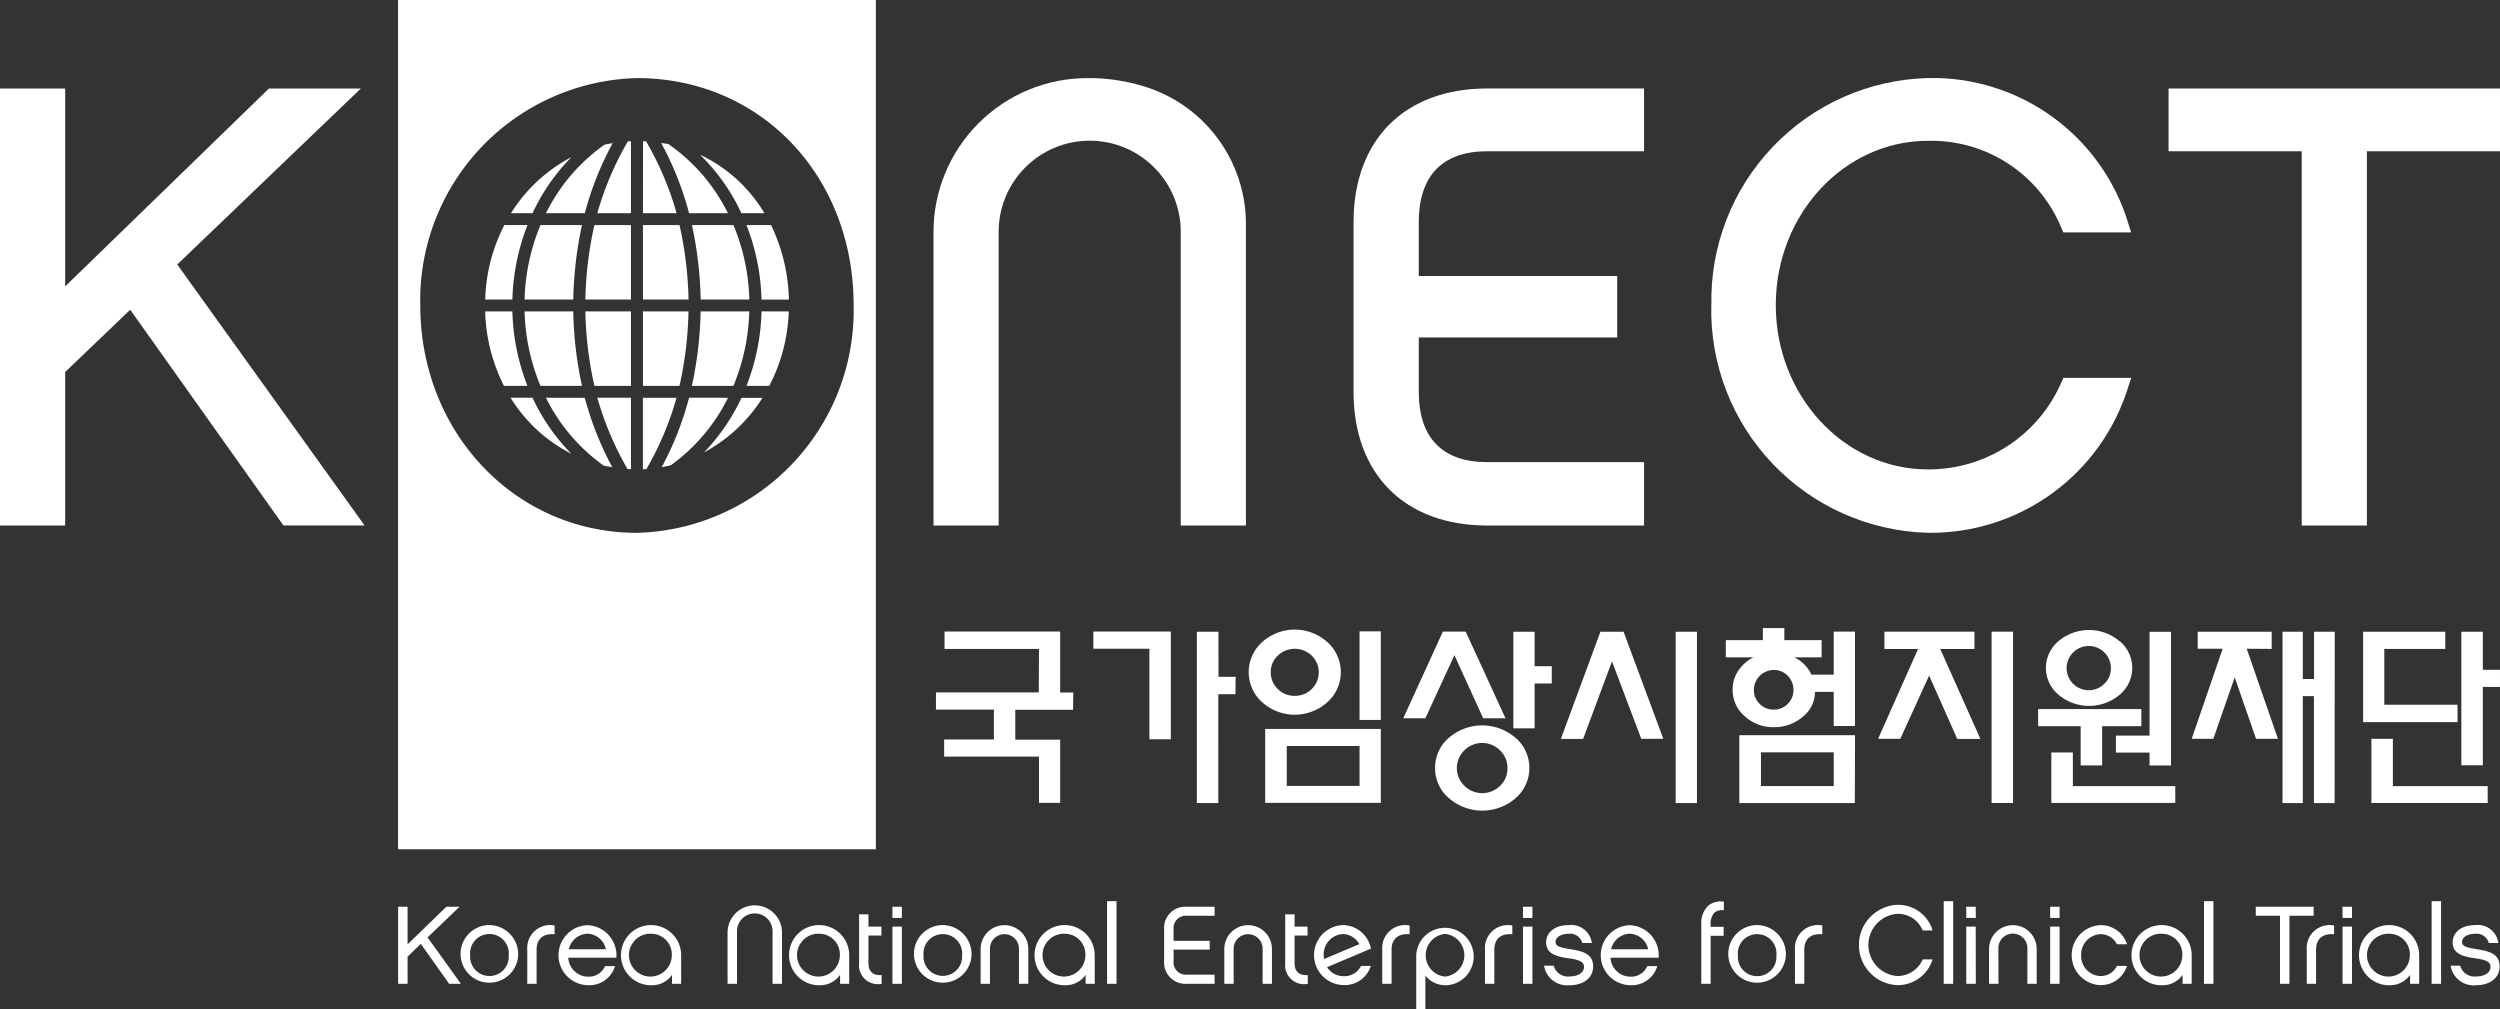 <svg id="그룹_2314" data-name="그룹 2314" xmlns="http://www.w3.org/2000/svg" xmlns:xlink="http://www.w3.org/1999/xlink" width="118.9" height="48" viewBox="0 0 118.9 48">
  <rect x="0" y="0" width="118.9" height="48" fill="#333333" stroke="none"/>
  <defs>
    <clipPath id="clip-path">
      <path id="패스_4157" data-name="패스 4157" d="M210.437,20.4a10.589,10.589,0,0,0,10.3,10.829,9.831,9.831,0,0,0,9.535-6.953l.139-.417h-3.227l-.084.185a6.876,6.876,0,0,1-6.363,4.17c-3.988,0-7.233-3.505-7.233-7.814s3.245-7.814,7.233-7.814a6.686,6.686,0,0,1,6.36,4.166l.084.19h3.225l-.132-.414A9.731,9.731,0,0,0,220.742,9.6a10.573,10.573,0,0,0-10.3,10.8" transform="translate(-210.437 -9.603)" fill="none"/>
    </clipPath>
    <clipPath id="clip-path-2">
      <path id="패스_4159" data-name="패스 4159" d="M122.146,9.605a7.321,7.321,0,0,0-7.356,7.372V30.884h3.1V16.977a4.33,4.33,0,1,1,8.659,0V30.884h3.1V16.62a6.842,6.842,0,0,0-4.705-6.577,8.956,8.956,0,0,0-2.647-.439Z" transform="translate(-114.79 -9.605)" fill="none"/>
    </clipPath>
    <clipPath id="clip-path-3">
      <path id="패스_4160" data-name="패스 4160" d="M172.8,10.881c-3.921,0-6.357,2.435-6.357,6.356v8.072c0,3.921,2.436,6.357,6.357,6.357h7.46V28.652H172.8c-2.13,0-3.255-1.156-3.255-3.343V22.723h9.437V19.8h-9.437V17.237c0-2.205,1.125-3.371,3.255-3.371h7.46V10.881Z" transform="translate(-166.441 -10.881)" fill="none"/>
    </clipPath>
    <clipPath id="clip-path-4">
      <rect id="사각형_880" data-name="사각형 880" width="118.9" height="48" fill="none"/>
    </clipPath>
  </defs>
  <g id="그룹_2307" data-name="그룹 2307" transform="translate(81.389 3.714)">
    <g id="그룹_2306" data-name="그룹 2306" clip-path="url(#clip-path)">
      <rect id="사각형_873" data-name="사각형 873" width="19.979" height="21.628" transform="translate(0 0)" fill="#fff"/>
    </g>
  </g>
  <path id="패스_4158" data-name="패스 4158" d="M12.791,10.881,3.1,20.292V10.881H0V31.666H3.1v-7.3l3.093-2.963,7.287,10.259h3.859L8.43,19.251l8.733-8.37Z" transform="translate(0 -6.672)" fill="#fff"/>
  <g id="그룹_2309" data-name="그룹 2309" transform="translate(44.397 3.715)">
    <g id="그룹_2308" data-name="그룹 2308" clip-path="url(#clip-path-2)">
      <rect id="사각형_874" data-name="사각형 874" width="14.862" height="21.279" transform="translate(0 0)" fill="#fff"/>
    </g>
  </g>
  <g id="그룹_2311" data-name="그룹 2311" transform="translate(64.373 4.208)">
    <g id="그룹_2310" data-name="그룹 2310" clip-path="url(#clip-path-3)">
      <rect id="사각형_875" data-name="사각형 875" width="13.817" height="20.785" transform="translate(0 0)" fill="#fff"/>
    </g>
  </g>
  <path id="패스_4161" data-name="패스 4161" d="M266.668,10.881v2.985H273v17.8h3.1v-17.8h6.331V10.881Z" transform="translate(-163.531 -6.672)" fill="#fff"/>
  <path id="패스_4162" data-name="패스 4162" d="M49.4,113.872v1.294h-.449V111.5H49.4v1.79l1.844-1.79h.629l-1.522,1.457,1.585,2.209h-.56l-1.347-1.9Z" transform="translate(-30.016 -68.376)" fill="#fff"/>
  <g id="그룹_2313" data-name="그룹 2313" transform="translate(0 0)">
    <g id="그룹_2312" data-name="그룹 2312" transform="translate(0 0)" clip-path="url(#clip-path-4)">
      <path id="패스_4163" data-name="패스 4163" d="M58.927,115.2a.921.921,0,1,0-1.833,0,.919.919,0,1,0,1.833,0m.449,0a1.37,1.37,0,1,1-1.368-1.436,1.384,1.384,0,0,1,1.368,1.436" transform="translate(-34.733 -69.767)" fill="#fff"/>
      <path id="패스_4164" data-name="패스 4164" d="M66.136,113.79v.418c-.523-.048-.855.206-.855.729v1.627h-.444v-1.616a1.091,1.091,0,0,1,1.3-1.158" transform="translate(-39.76 -69.774)" fill="#fff"/>
      <path id="패스_4165" data-name="패스 4165" d="M70.948,114.913a.935.935,0,0,0-.876-.74.947.947,0,0,0-.888.74Zm.434.8a1.27,1.27,0,0,1-1.284.909,1.427,1.427,0,0,1-.027-2.853,1.432,1.432,0,0,1,1.374,1.548H69.157a.955.955,0,0,0,.941.9.838.838,0,0,0,.808-.5Z" transform="translate(-42.131 -69.766)" fill="#fff"/>
      <path id="패스_4166" data-name="패스 4166" d="M78.063,114.178a1.019,1.019,0,1,0,.92,1.019.979.979,0,0,0-.92-1.019m1.364,2.377h-.434v-.423a1.156,1.156,0,0,1-.94.492,1.431,1.431,0,1,1,1.374-1.427Z" transform="translate(-47.032 -69.766)" fill="#fff"/>
      <path id="패스_4167" data-name="패스 4167" d="M92.056,112.552v2.472h-.449v-2.472a.846.846,0,1,0-1.691,0v2.472h-.449v-2.472a1.295,1.295,0,0,1,2.589,0" transform="translate(-54.864 -68.234)" fill="#fff"/>
      <path id="패스_4168" data-name="패스 4168" d="M98.731,114.178a1.019,1.019,0,1,0,.92,1.019.979.979,0,0,0-.92-1.019m1.364,2.377h-.434v-.423a1.156,1.156,0,0,1-.94.492,1.431,1.431,0,1,1,1.374-1.427Z" transform="translate(-59.707 -69.766)" fill="#fff"/>
      <path id="패스_4169" data-name="패스 4169" d="M106.715,115.743a.9.9,0,0,1-1.072-.994v-2.309h.444v.581h.618v.427h-.618v1.3c0,.481.29.6.628.582Z" transform="translate(-64.784 -68.953)" fill="#fff"/>
      <path id="패스_4170" data-name="패스 4170" d="M110.19,115.165h-.449v-2.72h.449Zm0-3.133h-.449V111.5h.449Z" transform="translate(-67.297 -68.375)" fill="#fff"/>
      <path id="패스_4171" data-name="패스 4171" d="M114.679,115.2a.921.921,0,1,0-1.834,0,.919.919,0,1,0,1.834,0m.449,0a1.37,1.37,0,1,1-1.368-1.436,1.384,1.384,0,0,1,1.368,1.436" transform="translate(-68.922 -69.767)" fill="#fff"/>
      <path id="패스_4172" data-name="패스 4172" d="M121.031,116.556h-.444V114.9a1.133,1.133,0,1,1,2.266,0v1.654h-.444v-1.669a.689.689,0,1,0-1.378,0Z" transform="translate(-73.948 -69.766)" fill="#fff"/>
      <path id="패스_4173" data-name="패스 4173" d="M128.923,114.178a1.019,1.019,0,1,0,.919,1.019.979.979,0,0,0-.919-1.019m1.363,2.377h-.434v-.423a1.157,1.157,0,0,1-.94.492,1.431,1.431,0,1,1,1.373-1.427Z" transform="translate(-78.221 -69.766)" fill="#fff"/>
      <rect id="사각형_876" data-name="사각형 876" width="0.449" height="3.931" transform="translate(52.652 42.859)" fill="#fff"/>
      <path id="패스_4174" data-name="패스 4174" d="M143.605,113.122h1.717v.417h-1.717v.528a.592.592,0,0,0,.65.665h1.3v.434h-1.3a1.019,1.019,0,0,1-1.1-1.1V112.6a1.015,1.015,0,0,1,1.1-1.1h1.3v.428h-1.3a.594.594,0,0,0-.65.67Z" transform="translate(-87.789 -68.376)" fill="#fff"/>
      <path id="패스_4175" data-name="패스 4175" d="M151,116.556h-.444V114.9a1.133,1.133,0,1,1,2.266,0v1.654h-.444v-1.669a.689.689,0,1,0-1.378,0Z" transform="translate(-92.328 -69.766)" fill="#fff"/>
      <path id="패스_4176" data-name="패스 4176" d="M159.118,115.743a.9.9,0,0,1-1.072-.994v-2.309h.444v.581h.618v.427h-.618v1.3c0,.481.29.6.628.582Z" transform="translate(-96.92 -68.953)" fill="#fff"/>
      <path id="패스_4177" data-name="패스 4177" d="M162.077,115.378l1.68-.707a.92.92,0,0,0-.777-.481.968.968,0,0,0-.919,1,1.04,1.04,0,0,0,.016.185m2.224.333a1.3,1.3,0,0,1-1.294.909,1.427,1.427,0,0,1-.027-2.853,1.376,1.376,0,0,1,1.327,1.12l-2.087.882a.928.928,0,0,0,.787.428.881.881,0,0,0,.83-.486Z" transform="translate(-99.106 -69.767)" fill="#fff"/>
      <path id="패스_4178" data-name="패스 4178" d="M171.273,113.79v.418c-.523-.048-.855.206-.855.729v1.627h-.444v-1.616a1.091,1.091,0,0,1,1.3-1.158" transform="translate(-104.234 -69.774)" fill="#fff"/>
      <path id="패스_4179" data-name="패스 4179" d="M175.535,114.183a1.019,1.019,0,0,0,0,2.029,1.02,1.02,0,0,0,0-2.029m0,2.441a1.221,1.221,0,0,1-.94-.46v1.6h-.434V115.2a1.367,1.367,0,1,1,1.373,1.427" transform="translate(-106.805 -69.766)" fill="#fff"/>
      <path id="패스_4180" data-name="패스 4180" d="M183.909,113.79v.418c-.523-.048-.856.206-.856.729v1.627h-.444v-1.616a1.091,1.091,0,0,1,1.3-1.158" transform="translate(-111.983 -69.774)" fill="#fff"/>
      <path id="패스_4181" data-name="패스 4181" d="M187.73,115.165h-.449v-2.72h.449Zm0-3.133h-.449V111.5h.449Z" transform="translate(-114.848 -68.375)" fill="#fff"/>
      <path id="패스_4182" data-name="패스 4182" d="M191.092,116.624a1.11,1.11,0,0,1-1.216-.93h.455a.706.706,0,0,0,.761.512c.423,0,.681-.2.681-.444,0-.19-.074-.332-.74-.422s-1.062-.254-1.062-.766c0-.391.338-.809,1.067-.809a.987.987,0,0,1,1.109.851h-.454a.6.6,0,0,0-.654-.439c-.36,0-.618.169-.618.381,0,.195.153.263.687.348.6.1,1.1.212,1.1.829,0,.544-.465.888-1.115.888" transform="translate(-116.439 -69.766)" fill="#fff"/>
      <path id="패스_4183" data-name="패스 4183" d="M199.116,114.913a.934.934,0,0,0-.877-.74.946.946,0,0,0-.887.74Zm.434.8a1.269,1.269,0,0,1-1.284.909,1.427,1.427,0,0,1-.027-2.853,1.432,1.432,0,0,1,1.374,1.548h-2.288a.955.955,0,0,0,.94.9.838.838,0,0,0,.808-.5Z" transform="translate(-120.729 -69.766)" fill="#fff"/>
      <path id="패스_4184" data-name="패스 4184" d="M209.651,112.063h.618v.428h-.618v2.282h-.444v-2.816a1.144,1.144,0,0,1,.312-.882.917.917,0,0,1,.761-.206v.407a.565.565,0,0,0-.46.122.8.8,0,0,0-.169.559Z" transform="translate(-128.293 -67.983)" fill="#fff"/>
      <path id="패스_4185" data-name="패스 4185" d="M214.815,115.2a.92.92,0,1,0-1.832,0,.919.919,0,1,0,1.832,0m.449,0a1.37,1.37,0,1,1-1.368-1.436,1.384,1.384,0,0,1,1.368,1.436" transform="translate(-130.329 -69.767)" fill="#fff"/>
      <path id="패스_4186" data-name="패스 4186" d="M222.025,113.79v.418c-.523-.048-.856.206-.856.729v1.627h-.444v-1.616a1.091,1.091,0,0,1,1.3-1.158" transform="translate(-135.357 -69.774)" fill="#fff"/>
      <path id="패스_4187" data-name="패스 4187" d="M230.425,115.087a1.912,1.912,0,0,1,0-3.82,1.705,1.705,0,0,1,1.68,1.22h-.47a1.27,1.27,0,0,0-1.21-.792,1.483,1.483,0,0,0,0,2.958,1.311,1.311,0,0,0,1.21-.792h.47a1.74,1.74,0,0,1-1.68,1.226" transform="translate(-140.19 -68.233)" fill="#fff"/>
      <rect id="사각형_877" data-name="사각형 877" width="0.449" height="3.931" transform="translate(92.443 42.859)" fill="#fff"/>
      <path id="패스_4188" data-name="패스 4188" d="M242.254,115.165H241.8v-2.72h.449Zm0-3.133H241.8V111.5h.449Z" transform="translate(-148.284 -68.375)" fill="#fff"/>
      <path id="패스_4189" data-name="패스 4189" d="M245.049,116.556H244.6V114.9a1.133,1.133,0,1,1,2.266,0v1.654h-.443v-1.669a.69.69,0,1,0-1.379,0Z" transform="translate(-150.001 -69.766)" fill="#fff"/>
      <path id="패스_4190" data-name="패스 4190" d="M252.554,115.165h-.449v-2.72h.449Zm0-3.133h-.449V111.5h.449Z" transform="translate(-154.6 -68.375)" fill="#fff"/>
      <path id="패스_4191" data-name="패스 4191" d="M256.116,116.62a1.428,1.428,0,0,1,0-2.853,1.3,1.3,0,0,1,1.268.908h-.48a.86.86,0,0,0-.787-.48.967.967,0,0,0-.914,1,.957.957,0,0,0,.914.993.849.849,0,0,0,.787-.481h.48a1.3,1.3,0,0,1-1.268.909" transform="translate(-156.224 -69.766)" fill="#fff"/>
      <path id="패스_4192" data-name="패스 4192" d="M263.814,114.178a1.019,1.019,0,1,0,.919,1.019.979.979,0,0,0-.919-1.019m1.363,2.377h-.433v-.423a1.158,1.158,0,0,1-.94.492,1.431,1.431,0,1,1,1.373-1.427Z" transform="translate(-160.941 -69.766)" fill="#fff"/>
      <rect id="사각형_878" data-name="사각형 878" width="0.449" height="3.931" transform="translate(104.822 42.859)" fill="#fff"/>
      <path id="패스_4193" data-name="패스 4193" d="M278.992,111.927v3.239h-.449v-3.239H277.39V111.5h2.753v.428Z" transform="translate(-170.106 -68.375)" fill="#fff"/>
      <path id="패스_4194" data-name="패스 4194" d="M284.962,113.79v.418c-.524-.048-.857.206-.857.729v1.627h-.442v-1.616a1.091,1.091,0,0,1,1.3-1.158" transform="translate(-173.953 -69.774)" fill="#fff"/>
      <path id="패스_4195" data-name="패스 4195" d="M288.51,115.165h-.449v-2.72h.449Zm0-3.133h-.449V111.5h.449Z" transform="translate(-176.65 -68.375)" fill="#fff"/>
      <path id="패스_4196" data-name="패스 4196" d="M291.8,114.178a1.019,1.019,0,1,0,.92,1.019.979.979,0,0,0-.92-1.019m1.363,2.377h-.433v-.423a1.158,1.158,0,0,1-.94.492,1.431,1.431,0,1,1,1.373-1.427Z" transform="translate(-178.107 -69.766)" fill="#fff"/>
      <rect id="사각형_879" data-name="사각형 879" width="0.449" height="3.931" transform="translate(115.648 42.859)" fill="#fff"/>
      <path id="패스_4197" data-name="패스 4197" d="M302.567,116.624a1.109,1.109,0,0,1-1.215-.93h.454a.705.705,0,0,0,.76.512c.423,0,.683-.2.683-.444,0-.19-.075-.332-.74-.422s-1.062-.254-1.062-.766c0-.391.338-.809,1.066-.809a.986.986,0,0,1,1.109.851h-.454a.6.6,0,0,0-.655-.439c-.359,0-.618.169-.618.381,0,.195.153.263.686.348.6.1,1.1.212,1.1.829,0,.544-.465.888-1.115.888" transform="translate(-184.8 -69.766)" fill="#fff"/>
      <path id="패스_4198" data-name="패스 4198" d="M79.064,20.785h1.6a14.689,14.689,0,0,0-1.452-3.419l-.145-.008h0Z" transform="translate(-48.485 -10.645)" fill="#fff"/>
      <path id="패스_4199" data-name="패스 4199" d="M82.628,20.92h1.848a8.664,8.664,0,0,0-2.831-3.287h0c-.113-.024-.23-.035-.345-.054a14.929,14.929,0,0,1,1.329,3.341" transform="translate(-49.856 -10.78)" fill="#fff"/>
      <path id="패스_4200" data-name="패스 4200" d="M89.148,21.811a7.069,7.069,0,0,0-3.061-2.78,9.42,9.42,0,0,1,1.966,2.78Z" transform="translate(-52.792 -11.671)" fill="#fff"/>
      <path id="패스_4201" data-name="패스 4201" d="M72.413,41.836h1.738V38.293H71.983a17.586,17.586,0,0,0,.43,3.543" transform="translate(-44.143 -23.483)" fill="#fff"/>
      <path id="패스_4202" data-name="패스 4202" d="M74.151,27.674H72.413a17.6,17.6,0,0,0-.43,3.544h2.168Z" transform="translate(-44.143 -16.971)" fill="#fff"/>
      <path id="패스_4203" data-name="패스 4203" d="M67.138,20.8h1.848a14.9,14.9,0,0,1,1.324-3.331,6.825,6.825,0,0,1,.723-.086,6.762,6.762,0,0,0-.723.085c-.13.023-.26.044-.388.074A8.7,8.7,0,0,0,67.138,20.8" transform="translate(-41.172 -10.66)" fill="#fff"/>
      <path id="패스_4204" data-name="패스 4204" d="M75.054,20.787V17.362l-.147.008a14.724,14.724,0,0,0-1.452,3.417Z" transform="translate(-45.046 -10.647)" fill="#fff"/>
      <path id="패스_4205" data-name="패스 4205" d="M87.061,27.674H85.087a18.438,18.438,0,0,1,.416,3.544h2.313a9.834,9.834,0,0,0-.755-3.544" transform="translate(-52.178 -16.971)" fill="#fff"/>
      <path id="패스_4206" data-name="패스 4206" d="M83.548,56.458a6.748,6.748,0,0,0,.741-.285,6.748,6.748,0,0,1-.741.285" transform="translate(-51.235 -34.447)" fill="#fff"/>
      <path id="패스_4207" data-name="패스 4207" d="M82.667,48.91a14.992,14.992,0,0,1-1.3,3.3c.144-.026.289-.053.43-.088h0a8.7,8.7,0,0,0,2.721-3.211Z" transform="translate(-49.895 -29.993)" fill="#fff"/>
      <path id="패스_4208" data-name="패스 4208" d="M92.958,27.467H91.793a10.4,10.4,0,0,1,.717,3.544h1.3a8.525,8.525,0,0,0-.849-3.544c-.022-.045-.049-.086-.072-.13.023.044.05.086.072.131" transform="translate(-56.291 -16.763)" fill="#fff"/>
      <path id="패스_4209" data-name="패스 4209" d="M81.232,38.293H79.064v3.543H80.8a17.585,17.585,0,0,0,.43-3.543" transform="translate(-48.485 -23.483)" fill="#fff"/>
      <path id="패스_4210" data-name="패스 4210" d="M80.8,27.674H79.064v3.544h2.168a17.6,17.6,0,0,0-.43-3.544" transform="translate(-48.485 -16.971)" fill="#fff"/>
      <path id="패스_4211" data-name="패스 4211" d="M87.816,38.293H85.5a18.426,18.426,0,0,1-.416,3.543h1.974a9.825,9.825,0,0,0,.755-3.543" transform="translate(-52.178 -23.483)" fill="#fff"/>
      <path id="패스_4212" data-name="패스 4212" d="M67.138,48.91a8.7,8.7,0,0,0,2.741,3.225c.136.032.276.055.415.079a14.966,14.966,0,0,1-1.308-3.3Z" transform="translate(-41.172 -29.993)" fill="#fff"/>
      <path id="패스_4213" data-name="패스 4213" d="M63.83,48.91H62.786a7.264,7.264,0,0,0,2.888,2.662A9.461,9.461,0,0,1,63.83,48.91" transform="translate(-38.503 -29.993)" fill="#fff"/>
      <path id="패스_4214" data-name="패스 4214" d="M73.457,48.91A14.785,14.785,0,0,0,74.891,52.3l.164.009v-3.4Z" transform="translate(-45.047 -29.993)" fill="#fff"/>
      <path id="패스_4215" data-name="패스 4215" d="M86.552,51.514a7.464,7.464,0,0,0,2.789-2.6h-1a9.5,9.5,0,0,1-1.786,2.6" transform="translate(-53.077 -29.993)" fill="#fff"/>
      <path id="패스_4216" data-name="패스 4216" d="M79.218,52.3a14.755,14.755,0,0,0,1.431-3.387h-1.6v3.4h0l.165-.009h0" transform="translate(-48.473 -29.993)" fill="#fff"/>
      <path id="패스_4217" data-name="패스 4217" d="M48.948,40.391H71.673V0H48.948ZM60.311,25.342c-5.779,0-10.306-4.756-10.306-10.828a10.574,10.574,0,0,1,10.306-10.8c5.875,0,10.305,4.643,10.305,10.8A10.588,10.588,0,0,1,60.311,25.342" transform="translate(-30.017 0)" fill="#fff"/>
      <path id="패스_4218" data-name="패스 4218" d="M93.8,37.822H92.51a10.416,10.416,0,0,1-.717,3.543h1.084c-.1.193-.208.382-.322.564.115-.182.221-.371.322-.563a8.23,8.23,0,0,0,.926-3.544c0-.1.014-.2.014-.3h0c0,.1-.011.2-.015.3" transform="translate(-56.291 -23.012)" fill="#fff"/>
      <path id="패스_4219" data-name="패스 4219" d="M64.509,38.293a9.842,9.842,0,0,0,.755,3.543h1.974a18.368,18.368,0,0,1-.415-3.543Z" transform="translate(-39.559 -23.483)" fill="#fff"/>
      <path id="패스_4220" data-name="패스 4220" d="M65.264,27.674a9.842,9.842,0,0,0-.755,3.544h2.314a18.38,18.38,0,0,1,.415-3.544Z" transform="translate(-39.559 -16.971)" fill="#fff"/>
      <path id="패스_4221" data-name="패스 4221" d="M65.709,18.863c.208-.108.422-.2.64-.291-.218.087-.432.183-.64.291a7.47,7.47,0,0,0-2.872,2.666h1.025a9.474,9.474,0,0,1,1.848-2.666" transform="translate(-38.534 -11.389)" fill="#fff"/>
      <path id="패스_4222" data-name="패스 4222" d="M59.624,37.526h0c0,.041,0,.08.006.12,0-.04-.006-.079-.006-.12" transform="translate(-36.564 -23.012)" fill="#fff"/>
      <path id="패스_4223" data-name="패스 4223" d="M61.671,26.781h-1.1c.1-.192.2-.382.318-.563-.114.181-.219.371-.318.563a8.233,8.233,0,0,0-.911,3.544h1.294a10.4,10.4,0,0,1,.718-3.544" transform="translate(-36.584 -16.078)" fill="#fff"/>
      <path id="패스_4224" data-name="패스 4224" d="M61.672,41.836a10.4,10.4,0,0,1-.718-3.543H59.66a8.348,8.348,0,0,0,.895,3.543c.1.193.2.381.314.563-.113-.182-.216-.371-.314-.564Z" transform="translate(-36.586 -23.483)" fill="#fff"/>
      <path id="패스_4225" data-name="패스 4225" d="M188.893,84.749h-4.51V82.5h-1.021v3.054h5.531Zm.585-5.531h-.816v-1.81H187.64v6.349h1.021V80.034h.816Zm-2.022,1.662h-3.481V78.225h2.9v-.817h-3.907v4.3h4.493Zm-5.838-3.472h-.984v2.246H180.1V77.408h-.965v8.149h.965V80.471h.529v5.086h.984Zm-4.186.808,1.188.009v-.817H175.1v.808h1.188L174.814,82.5h1.03l1.017-2.927,1.014,2.927h1.042Zm-6.761,1.657a1.052,1.052,0,1,1,.3-.738,1.005,1.005,0,0,1-.3.738m3.364,4.877h-4.872v-1.6H168.14v2.4h5.893Zm-1.614-3.666h-4.91V81.9h2.023v1.865h1.021V81.9h1.866Zm1.41-3.675h-1.021v4.938h-1.6v.808h1.6v.612h1.021Zm-2.45.446a2.252,2.252,0,0,0-2.9,0,1.655,1.655,0,0,0,.005,2.552,2.259,2.259,0,0,0,2.9,0,1.66,1.66,0,0,0,0-2.557m-5.067-.446h-1.021v8.149h1.021Zm-3.462.826h1.625v-.826H160.2v.826H161.8L159.9,82.5h1.056l1.371-3.008,1.339,3.013,1.1,0Zm-9.61,1.035a1.6,1.6,0,0,0-.265.9,1.638,1.638,0,0,0,.576,1.262,1.988,1.988,0,0,0,1.382.52,2.071,2.071,0,0,0,1.374-.492,1.5,1.5,0,0,0,.584-1.188h.891v1.624h1.011V77.4h-1.011V79.45h-1.058a1.736,1.736,0,0,0-.817-.826h1.3v-.817h-1.773v-.575h-1.021v.575h-1.763v.817h1.318a1.892,1.892,0,0,0-.729.645m2.357,1.568a.9.9,0,0,1-.664.274.911.911,0,0,1-.673-.274.9.9,0,0,1-.274-.663.951.951,0,0,1,.946-.947.892.892,0,0,1,.668.279.929.929,0,0,1,.27.668.9.9,0,0,1-.274.663m3.2,1.49H153.3v3.23h5.494Zm-4.473.816h3.462v1.605h-3.462Zm-3.044-5.736h-1.012v8.149h1.012Zm-3.49,0h-1.1l-1.883,5.1h1.058l1.375-3.69,1.39,3.681h1.05Zm-5.875,7.332a1.21,1.21,0,0,1-1.7-.009,1.175,1.175,0,0,1,0-1.68,1.2,1.2,0,0,1,1.7,0,1.152,1.152,0,0,1,.353.845,1.133,1.133,0,0,1-.353.844m.738-2.283a2.424,2.424,0,0,0-3.178,0,1.878,1.878,0,0,0-.649,1.439,1.858,1.858,0,0,0,.659,1.429,2.419,2.419,0,0,0,3.169,0,1.9,1.9,0,0,0,0-2.873m1.721-3.406h-.816V77.408h-1.012V82h1.012V79.868h.816Zm-4.093-1.643h-1.086l-1.884,4.121,1.052,0,1.381-3,1.368,3,1.062,0Zm-8.511,5.439h3.462v1.9h-3.462Zm1.189-2.71a1.116,1.116,0,0,1-.808.325,1.1,1.1,0,0,1-.812-.33,1.08,1.08,0,0,1-.329-.794,1.06,1.06,0,0,1,.334-.789,1.167,1.167,0,0,1,1.615,0,1.11,1.11,0,0,1,0,1.587m3.285,1.9h-5.5v3.517h5.5Zm0-4.641h-1.012v4.214h1.012Zm-2.543.511a2.318,2.318,0,0,0-3.1,0,1.914,1.914,0,0,0,0,2.859,2.318,2.318,0,0,0,3.1,0,1.916,1.916,0,0,0,0-2.859m-4.362,1.652h-.816V77.408H127.5v8.149h1.021V80.378h.816Zm-3.081-2.154h-3.685v.817h2.664v4.306h1.021Zm-4.64,2.9H121v-2.9h-5.5v.826h4.492l-.009,2.07h-4.891v.817h2.756v1.42h-2.366v.816h4.51v2.2H121V82.541h-2.135v-1.42h2.748Z" transform="translate(-70.578 -47.362)" fill="#fff"/>
    </g>
  </g>
</svg>
